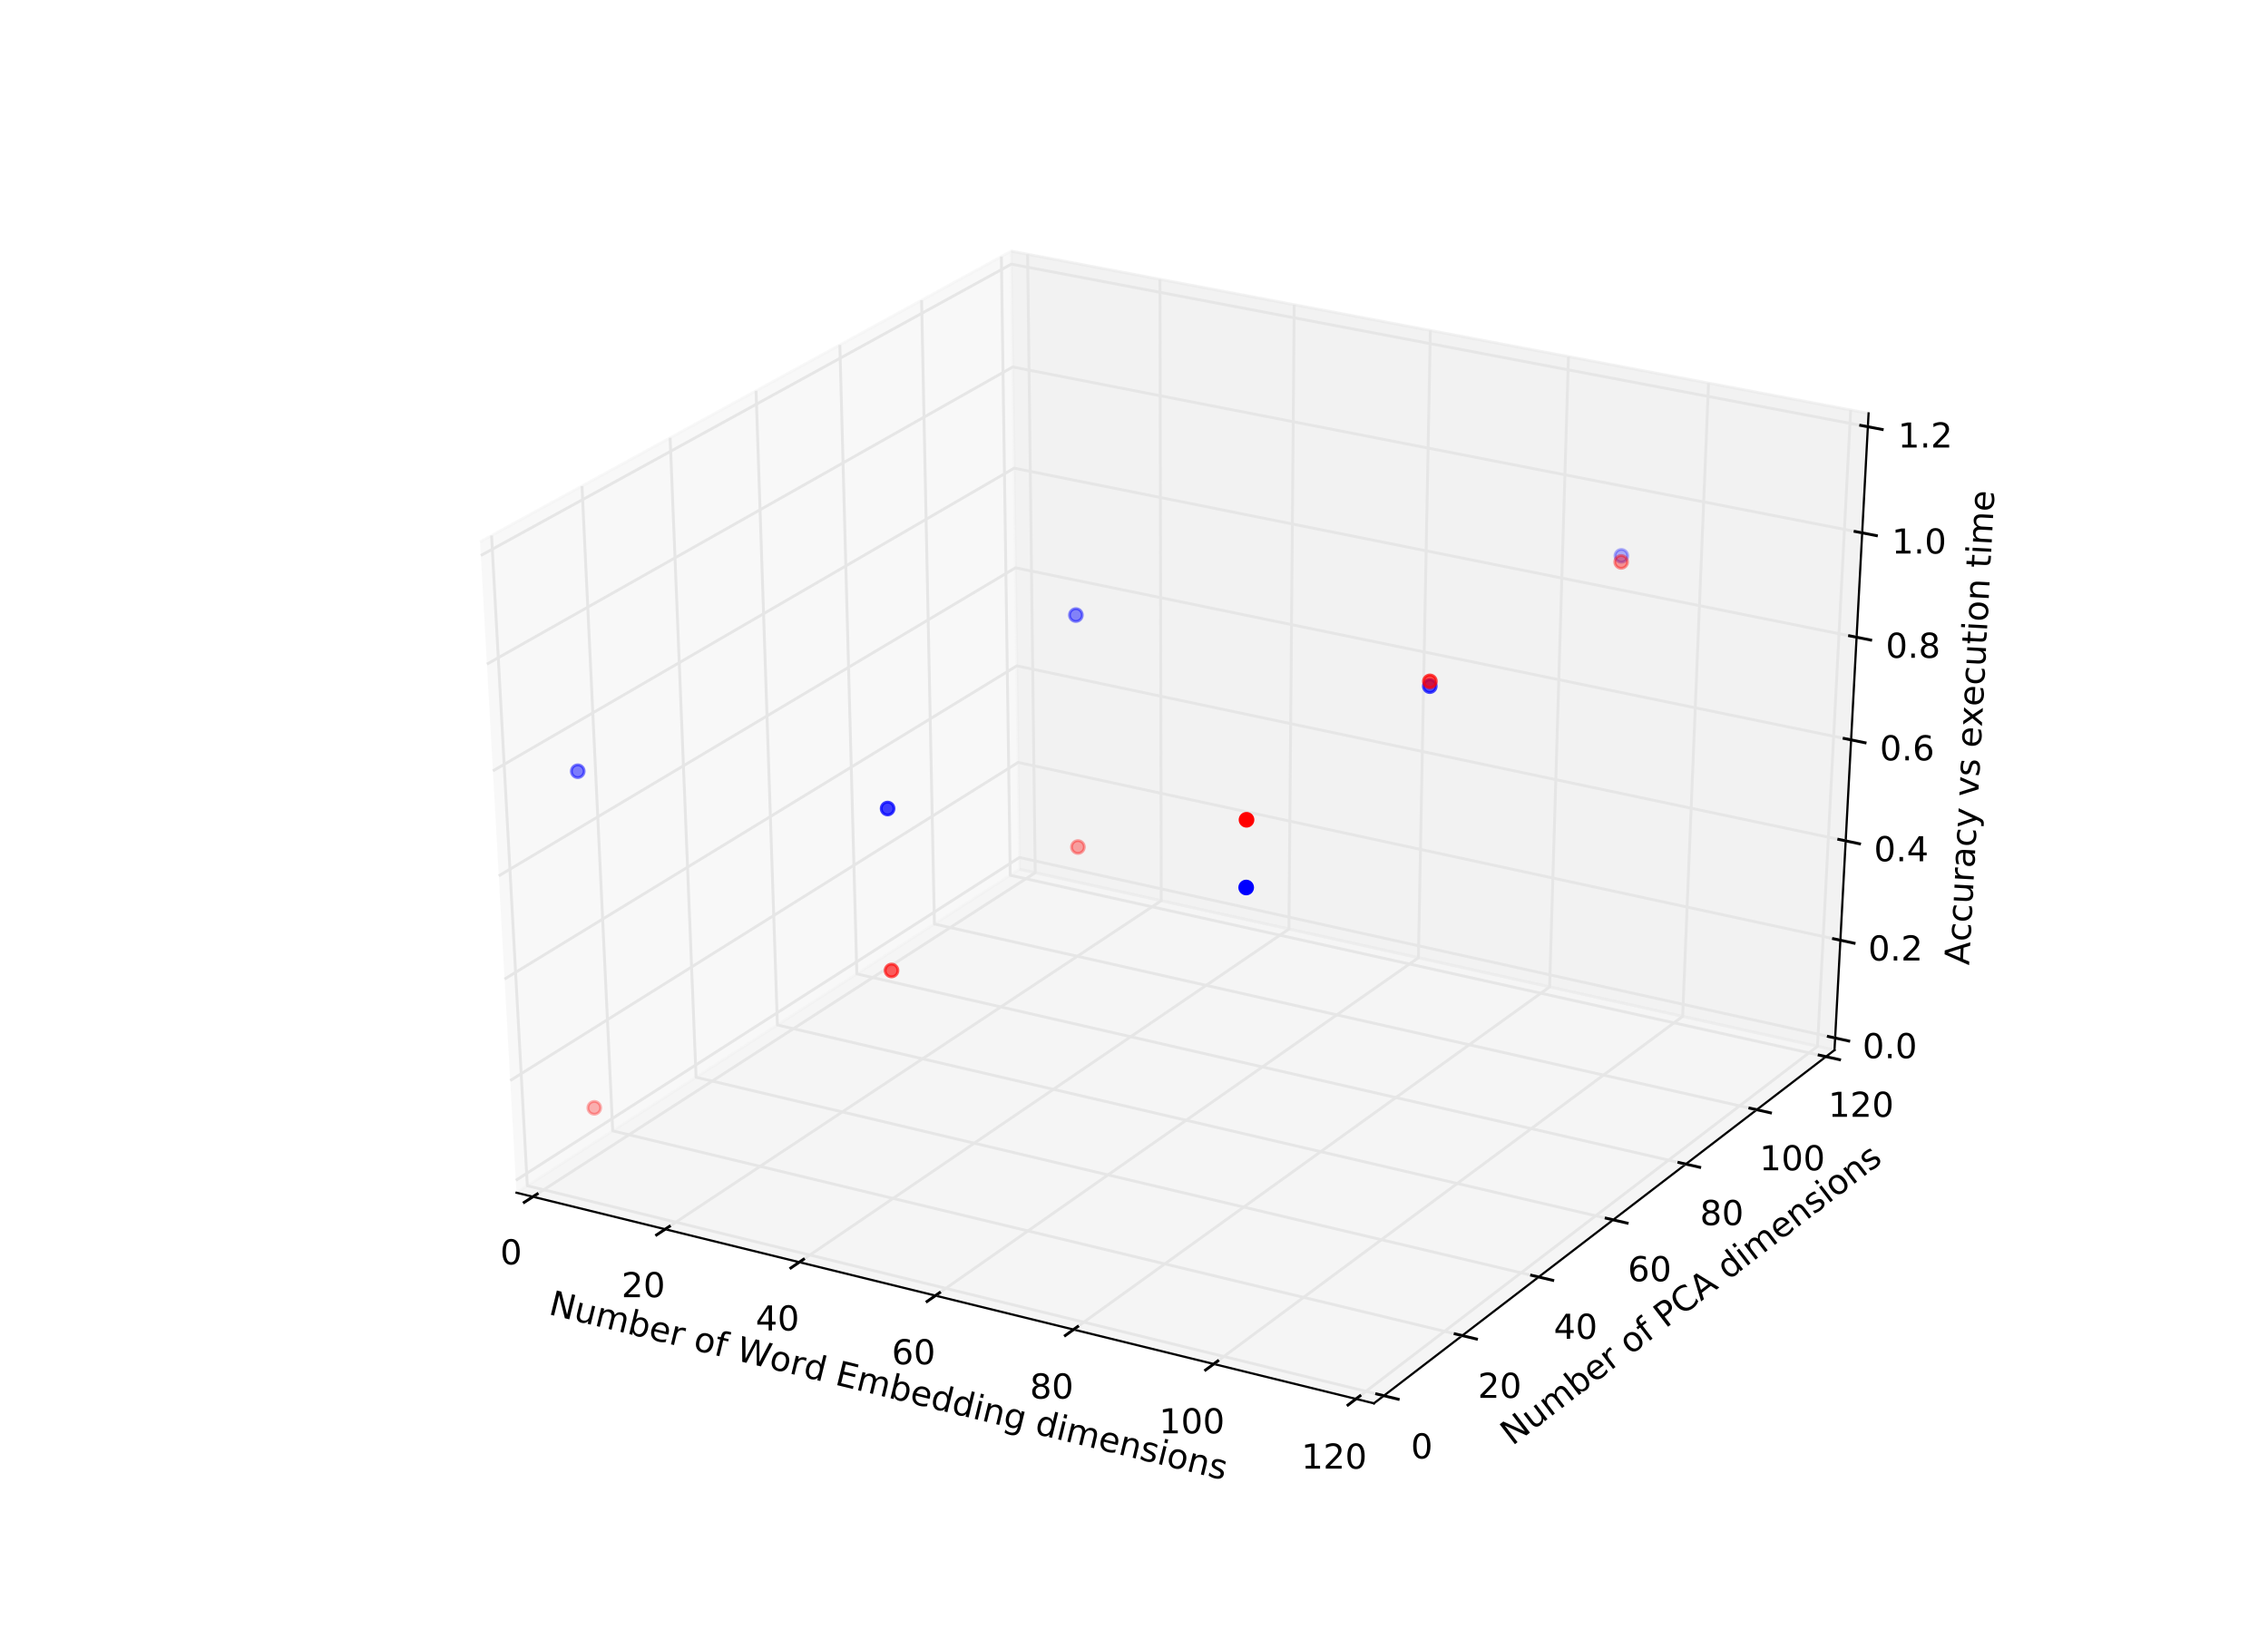<?xml version="1.0" encoding="utf-8" standalone="no"?>
<!DOCTYPE svg PUBLIC "-//W3C//DTD SVG 1.1//EN"
  "http://www.w3.org/Graphics/SVG/1.1/DTD/svg11.dtd">
<!-- Created with matplotlib (http://matplotlib.org/) -->
<svg height="576pt" version="1.1" viewBox="0 0 792 576" width="792pt" xmlns="http://www.w3.org/2000/svg" xmlns:xlink="http://www.w3.org/1999/xlink">
 <defs>
  <style type="text/css">
*{stroke-linecap:butt;stroke-linejoin:round;stroke-miterlimit:100000;}
  </style>
 </defs>
 <g id="figure_1">
  <g id="patch_1">
   <path d="M 0 576 
L 792 576 
L 792 0 
L 0 0 
z
" style="fill:#ffffff;"/>
  </g>
  <g id="patch_2">
   <path d="M 99 518.4 
L 712.8 518.4 
L 712.8 57.6 
L 99 57.6 
z
" style="fill:#ffffff;"/>
  </g>
  <g id="pane3d_1">
   <g id="patch_3">
    <path d="M 180.369 416.579 
L 356.041 303.602 
L 353.117 87.72 
L 167.649 189.228 
" style="fill:#f2f2f2;opacity:0.5;stroke:#f2f2f2;stroke-linejoin:miter;"/>
   </g>
  </g>
  <g id="pane3d_2">
   <g id="patch_4">
    <path d="M 356.041 303.602 
L 640.615 366.764 
L 652.521 144.372 
L 353.117 87.72 
" style="fill:#e6e6e6;opacity:0.5;stroke:#e6e6e6;stroke-linejoin:miter;"/>
   </g>
  </g>
  <g id="pane3d_3">
   <g id="patch_5">
    <path d="M 180.369 416.579 
L 479.778 490.142 
L 640.615 366.764 
L 356.041 303.602 
" style="fill:#ececec;opacity:0.5;stroke:#ececec;stroke-linejoin:miter;"/>
   </g>
  </g>
  <g id="axis3d_1">
   <g id="line2d_1">
    <path d="M 180.369 416.579 
L 479.778 490.142 
" style="fill:none;stroke:#000000;stroke-linecap:square;stroke-width:0.75;"/>
   </g>
   <g id="text_1">
    <!-- Number of Word Embedding dimensions -->
    <defs>
     <path id="BitstreamVeraSans-Roman-20"/>
     <path d="M 9.812 72.906 
L 23.094 72.906 
L 55.422 11.922 
L 55.422 72.906 
L 64.984 72.906 
L 64.984 0 
L 51.703 0 
L 19.391 60.984 
L 19.391 0 
L 9.812 0 
z
" id="BitstreamVeraSans-Roman-4e"/>
     <path d="M 37.109 75.984 
L 37.109 68.5 
L 28.516 68.5 
Q 23.688 68.5 21.797 66.547 
Q 19.922 64.594 19.922 59.516 
L 19.922 54.688 
L 34.719 54.688 
L 34.719 47.703 
L 19.922 47.703 
L 19.922 0 
L 10.891 0 
L 10.891 47.703 
L 2.297 47.703 
L 2.297 54.688 
L 10.891 54.688 
L 10.891 58.5 
Q 10.891 67.625 15.141 71.797 
Q 19.391 75.984 28.609 75.984 
z
" id="BitstreamVeraSans-Roman-66"/>
     <path d="M 54.891 33.016 
L 54.891 0 
L 45.906 0 
L 45.906 32.719 
Q 45.906 40.484 42.875 44.328 
Q 39.844 48.188 33.797 48.188 
Q 26.516 48.188 22.312 43.547 
Q 18.109 38.922 18.109 30.906 
L 18.109 0 
L 9.078 0 
L 9.078 54.688 
L 18.109 54.688 
L 18.109 46.188 
Q 21.344 51.125 25.703 53.562 
Q 30.078 56 35.797 56 
Q 45.219 56 50.047 50.172 
Q 54.891 44.344 54.891 33.016 
" id="BitstreamVeraSans-Roman-6e"/>
     <path d="M 52 44.188 
Q 55.375 50.25 60.062 53.125 
Q 64.75 56 71.094 56 
Q 79.641 56 84.281 50.016 
Q 88.922 44.047 88.922 33.016 
L 88.922 0 
L 79.891 0 
L 79.891 32.719 
Q 79.891 40.578 77.094 44.375 
Q 74.312 48.188 68.609 48.188 
Q 61.625 48.188 57.562 43.547 
Q 53.516 38.922 53.516 30.906 
L 53.516 0 
L 44.484 0 
L 44.484 32.719 
Q 44.484 40.625 41.703 44.406 
Q 38.922 48.188 33.109 48.188 
Q 26.219 48.188 22.156 43.531 
Q 18.109 38.875 18.109 30.906 
L 18.109 0 
L 9.078 0 
L 9.078 54.688 
L 18.109 54.688 
L 18.109 46.188 
Q 21.188 51.219 25.484 53.609 
Q 29.781 56 35.688 56 
Q 41.656 56 45.828 52.969 
Q 50 49.953 52 44.188 
" id="BitstreamVeraSans-Roman-6d"/>
     <path d="M 30.609 48.391 
Q 23.391 48.391 19.188 42.75 
Q 14.984 37.109 14.984 27.297 
Q 14.984 17.484 19.156 11.844 
Q 23.344 6.203 30.609 6.203 
Q 37.797 6.203 41.984 11.859 
Q 46.188 17.531 46.188 27.297 
Q 46.188 37.016 41.984 42.703 
Q 37.797 48.391 30.609 48.391 
M 30.609 56 
Q 42.328 56 49.016 48.375 
Q 55.719 40.766 55.719 27.297 
Q 55.719 13.875 49.016 6.219 
Q 42.328 -1.422 30.609 -1.422 
Q 18.844 -1.422 12.172 6.219 
Q 5.516 13.875 5.516 27.297 
Q 5.516 40.766 12.172 48.375 
Q 18.844 56 30.609 56 
" id="BitstreamVeraSans-Roman-6f"/>
     <path d="M 9.812 72.906 
L 55.906 72.906 
L 55.906 64.594 
L 19.672 64.594 
L 19.672 43.016 
L 54.391 43.016 
L 54.391 34.719 
L 19.672 34.719 
L 19.672 8.297 
L 56.781 8.297 
L 56.781 0 
L 9.812 0 
z
" id="BitstreamVeraSans-Roman-45"/>
     <path d="M 9.422 54.688 
L 18.406 54.688 
L 18.406 0 
L 9.422 0 
z
M 9.422 75.984 
L 18.406 75.984 
L 18.406 64.594 
L 9.422 64.594 
z
" id="BitstreamVeraSans-Roman-69"/>
     <path d="M 3.328 72.906 
L 13.281 72.906 
L 28.609 11.281 
L 43.891 72.906 
L 54.984 72.906 
L 70.312 11.281 
L 85.594 72.906 
L 95.609 72.906 
L 77.297 0 
L 64.891 0 
L 49.516 63.281 
L 33.984 0 
L 21.578 0 
z
" id="BitstreamVeraSans-Roman-57"/>
     <path d="M 56.203 29.594 
L 56.203 25.203 
L 14.891 25.203 
Q 15.484 15.922 20.484 11.062 
Q 25.484 6.203 34.422 6.203 
Q 39.594 6.203 44.453 7.469 
Q 49.312 8.734 54.109 11.281 
L 54.109 2.781 
Q 49.266 0.734 44.188 -0.344 
Q 39.109 -1.422 33.891 -1.422 
Q 20.797 -1.422 13.156 6.188 
Q 5.516 13.812 5.516 26.812 
Q 5.516 40.234 12.766 48.109 
Q 20.016 56 32.328 56 
Q 43.359 56 49.781 48.891 
Q 56.203 41.797 56.203 29.594 
M 47.219 32.234 
Q 47.125 39.594 43.094 43.984 
Q 39.062 48.391 32.422 48.391 
Q 24.906 48.391 20.391 44.141 
Q 15.875 39.891 15.188 32.172 
z
" id="BitstreamVeraSans-Roman-65"/>
     <path d="M 45.406 46.391 
L 45.406 75.984 
L 54.391 75.984 
L 54.391 0 
L 45.406 0 
L 45.406 8.203 
Q 42.578 3.328 38.25 0.953 
Q 33.938 -1.422 27.875 -1.422 
Q 17.969 -1.422 11.734 6.484 
Q 5.516 14.406 5.516 27.297 
Q 5.516 40.188 11.734 48.094 
Q 17.969 56 27.875 56 
Q 33.938 56 38.25 53.625 
Q 42.578 51.266 45.406 46.391 
M 14.797 27.297 
Q 14.797 17.391 18.875 11.75 
Q 22.953 6.109 30.078 6.109 
Q 37.203 6.109 41.297 11.75 
Q 45.406 17.391 45.406 27.297 
Q 45.406 37.203 41.297 42.844 
Q 37.203 48.484 30.078 48.484 
Q 22.953 48.484 18.875 42.844 
Q 14.797 37.203 14.797 27.297 
" id="BitstreamVeraSans-Roman-64"/>
     <path d="M 45.406 27.984 
Q 45.406 37.75 41.375 43.109 
Q 37.359 48.484 30.078 48.484 
Q 22.859 48.484 18.828 43.109 
Q 14.797 37.75 14.797 27.984 
Q 14.797 18.266 18.828 12.891 
Q 22.859 7.516 30.078 7.516 
Q 37.359 7.516 41.375 12.891 
Q 45.406 18.266 45.406 27.984 
M 54.391 6.781 
Q 54.391 -7.172 48.188 -13.984 
Q 42 -20.797 29.203 -20.797 
Q 24.469 -20.797 20.266 -20.094 
Q 16.062 -19.391 12.109 -17.922 
L 12.109 -9.188 
Q 16.062 -11.328 19.922 -12.344 
Q 23.781 -13.375 27.781 -13.375 
Q 36.625 -13.375 41.016 -8.766 
Q 45.406 -4.156 45.406 5.172 
L 45.406 9.625 
Q 42.625 4.781 38.281 2.391 
Q 33.938 0 27.875 0 
Q 17.828 0 11.672 7.656 
Q 5.516 15.328 5.516 27.984 
Q 5.516 40.672 11.672 48.328 
Q 17.828 56 27.875 56 
Q 33.938 56 38.281 53.609 
Q 42.625 51.219 45.406 46.391 
L 45.406 54.688 
L 54.391 54.688 
z
" id="BitstreamVeraSans-Roman-67"/>
     <path d="M 8.5 21.578 
L 8.5 54.688 
L 17.484 54.688 
L 17.484 21.922 
Q 17.484 14.156 20.5 10.266 
Q 23.531 6.391 29.594 6.391 
Q 36.859 6.391 41.078 11.031 
Q 45.312 15.672 45.312 23.688 
L 45.312 54.688 
L 54.297 54.688 
L 54.297 0 
L 45.312 0 
L 45.312 8.406 
Q 42.047 3.422 37.719 1 
Q 33.406 -1.422 27.688 -1.422 
Q 18.266 -1.422 13.375 4.438 
Q 8.5 10.297 8.5 21.578 
" id="BitstreamVeraSans-Roman-75"/>
     <path d="M 41.109 46.297 
Q 39.594 47.172 37.812 47.578 
Q 36.031 48 33.891 48 
Q 26.266 48 22.188 43.047 
Q 18.109 38.094 18.109 28.812 
L 18.109 0 
L 9.078 0 
L 9.078 54.688 
L 18.109 54.688 
L 18.109 46.188 
Q 20.953 51.172 25.484 53.578 
Q 30.031 56 36.531 56 
Q 37.453 56 38.578 55.875 
Q 39.703 55.766 41.062 55.516 
z
" id="BitstreamVeraSans-Roman-72"/>
     <path d="M 44.281 53.078 
L 44.281 44.578 
Q 40.484 46.531 36.375 47.5 
Q 32.281 48.484 27.875 48.484 
Q 21.188 48.484 17.844 46.438 
Q 14.5 44.391 14.5 40.281 
Q 14.5 37.156 16.891 35.375 
Q 19.281 33.594 26.516 31.984 
L 29.594 31.297 
Q 39.156 29.25 43.188 25.516 
Q 47.219 21.781 47.219 15.094 
Q 47.219 7.469 41.188 3.016 
Q 35.156 -1.422 24.609 -1.422 
Q 20.219 -1.422 15.453 -0.562 
Q 10.688 0.297 5.422 2 
L 5.422 11.281 
Q 10.406 8.688 15.234 7.391 
Q 20.062 6.109 24.812 6.109 
Q 31.156 6.109 34.562 8.281 
Q 37.984 10.453 37.984 14.406 
Q 37.984 18.062 35.516 20.016 
Q 33.062 21.969 24.703 23.781 
L 21.578 24.516 
Q 13.234 26.266 9.516 29.906 
Q 5.812 33.547 5.812 39.891 
Q 5.812 47.609 11.281 51.797 
Q 16.75 56 26.812 56 
Q 31.781 56 36.172 55.266 
Q 40.578 54.547 44.281 53.078 
" id="BitstreamVeraSans-Roman-73"/>
     <path d="M 48.688 27.297 
Q 48.688 37.203 44.609 42.844 
Q 40.531 48.484 33.406 48.484 
Q 26.266 48.484 22.188 42.844 
Q 18.109 37.203 18.109 27.297 
Q 18.109 17.391 22.188 11.75 
Q 26.266 6.109 33.406 6.109 
Q 40.531 6.109 44.609 11.75 
Q 48.688 17.391 48.688 27.297 
M 18.109 46.391 
Q 20.953 51.266 25.266 53.625 
Q 29.594 56 35.594 56 
Q 45.562 56 51.781 48.094 
Q 58.016 40.188 58.016 27.297 
Q 58.016 14.406 51.781 6.484 
Q 45.562 -1.422 35.594 -1.422 
Q 29.594 -1.422 25.266 0.953 
Q 20.953 3.328 18.109 8.203 
L 18.109 0 
L 9.078 0 
L 9.078 75.984 
L 18.109 75.984 
z
" id="BitstreamVeraSans-Roman-62"/>
    </defs>
    <g transform="translate(191.226 458.941)rotate(-346.196)scale(0.12 -0.12)">
     <use xlink:href="#BitstreamVeraSans-Roman-4e"/>
     <use x="74.805" xlink:href="#BitstreamVeraSans-Roman-75"/>
     <use x="138.184" xlink:href="#BitstreamVeraSans-Roman-6d"/>
     <use x="235.596" xlink:href="#BitstreamVeraSans-Roman-62"/>
     <use x="299.072" xlink:href="#BitstreamVeraSans-Roman-65"/>
     <use x="360.596" xlink:href="#BitstreamVeraSans-Roman-72"/>
     <use x="401.709" xlink:href="#BitstreamVeraSans-Roman-20"/>
     <use x="433.496" xlink:href="#BitstreamVeraSans-Roman-6f"/>
     <use x="494.678" xlink:href="#BitstreamVeraSans-Roman-66"/>
     <use x="529.883" xlink:href="#BitstreamVeraSans-Roman-20"/>
     <use x="561.67" xlink:href="#BitstreamVeraSans-Roman-57"/>
     <use x="660.469" xlink:href="#BitstreamVeraSans-Roman-6f"/>
     <use x="721.65" xlink:href="#BitstreamVeraSans-Roman-72"/>
     <use x="762.748" xlink:href="#BitstreamVeraSans-Roman-64"/>
     <use x="826.225" xlink:href="#BitstreamVeraSans-Roman-20"/>
     <use x="858.012" xlink:href="#BitstreamVeraSans-Roman-45"/>
     <use x="921.195" xlink:href="#BitstreamVeraSans-Roman-6d"/>
     <use x="1018.607" xlink:href="#BitstreamVeraSans-Roman-62"/>
     <use x="1082.084" xlink:href="#BitstreamVeraSans-Roman-65"/>
     <use x="1143.607" xlink:href="#BitstreamVeraSans-Roman-64"/>
     <use x="1207.084" xlink:href="#BitstreamVeraSans-Roman-64"/>
     <use x="1270.561" xlink:href="#BitstreamVeraSans-Roman-69"/>
     <use x="1298.344" xlink:href="#BitstreamVeraSans-Roman-6e"/>
     <use x="1361.723" xlink:href="#BitstreamVeraSans-Roman-67"/>
     <use x="1425.199" xlink:href="#BitstreamVeraSans-Roman-20"/>
     <use x="1456.986" xlink:href="#BitstreamVeraSans-Roman-64"/>
     <use x="1520.463" xlink:href="#BitstreamVeraSans-Roman-69"/>
     <use x="1548.246" xlink:href="#BitstreamVeraSans-Roman-6d"/>
     <use x="1645.658" xlink:href="#BitstreamVeraSans-Roman-65"/>
     <use x="1707.182" xlink:href="#BitstreamVeraSans-Roman-6e"/>
     <use x="1770.561" xlink:href="#BitstreamVeraSans-Roman-73"/>
     <use x="1822.66" xlink:href="#BitstreamVeraSans-Roman-69"/>
     <use x="1850.443" xlink:href="#BitstreamVeraSans-Roman-6f"/>
     <use x="1911.625" xlink:href="#BitstreamVeraSans-Roman-6e"/>
     <use x="1975.004" xlink:href="#BitstreamVeraSans-Roman-73"/>
    </g>
   </g>
   <g id="Line3DCollection_1">
    <path d="M 186.094 417.986 
L 361.501 304.814 
L 358.849 88.804 
" style="fill:none;stroke:#e6e6e6;"/>
    <path d="M 232.272 429.332 
L 405.51 314.581 
L 405.069 97.55 
" style="fill:none;stroke:#e6e6e6;"/>
    <path d="M 279.12 440.842 
L 450.11 324.481 
L 451.944 106.419 
" style="fill:none;stroke:#e6e6e6;"/>
    <path d="M 326.653 452.52 
L 495.315 334.514 
L 499.486 115.415 
" style="fill:none;stroke:#e6e6e6;"/>
    <path d="M 374.886 464.371 
L 541.137 344.684 
L 547.711 124.54 
" style="fill:none;stroke:#e6e6e6;"/>
    <path d="M 423.835 476.397 
L 587.588 354.994 
L 596.632 133.797 
" style="fill:none;stroke:#e6e6e6;"/>
    <path d="M 473.516 488.603 
L 634.682 365.447 
L 646.266 143.188 
" style="fill:none;stroke:#e6e6e6;"/>
   </g>
   <g id="xtick_1">
    <g id="line2d_2">
     <path d="M 187.605 417.011 
L 183.067 419.94 
" style="fill:none;stroke:#000000;stroke-linecap:square;"/>
    </g>
    <g id="text_2">
     <!-- 0 -->
     <defs>
      <path d="M 31.781 66.406 
Q 24.172 66.406 20.328 58.906 
Q 16.5 51.422 16.5 36.375 
Q 16.5 21.391 20.328 13.891 
Q 24.172 6.391 31.781 6.391 
Q 39.453 6.391 43.281 13.891 
Q 47.125 21.391 47.125 36.375 
Q 47.125 51.422 43.281 58.906 
Q 39.453 66.406 31.781 66.406 
M 31.781 74.219 
Q 44.047 74.219 50.516 64.516 
Q 56.984 54.828 56.984 36.375 
Q 56.984 17.969 50.516 8.266 
Q 44.047 -1.422 31.781 -1.422 
Q 19.531 -1.422 13.062 8.266 
Q 6.594 17.969 6.594 36.375 
Q 6.594 54.828 13.062 64.516 
Q 19.531 74.219 31.781 74.219 
" id="BitstreamVeraSans-Roman-30"/>
     </defs>
     <g transform="translate(174.669 441.6)scale(0.12 -0.12)">
      <use xlink:href="#BitstreamVeraSans-Roman-30"/>
     </g>
    </g>
   </g>
   <g id="xtick_2">
    <g id="line2d_3">
     <path d="M 233.765 428.343 
L 229.28 431.313 
" style="fill:none;stroke:#000000;stroke-linecap:square;"/>
    </g>
    <g id="text_3">
     <!-- 20 -->
     <defs>
      <path d="M 19.188 8.297 
L 53.609 8.297 
L 53.609 0 
L 7.328 0 
L 7.328 8.297 
Q 12.938 14.109 22.625 23.891 
Q 32.328 33.688 34.812 36.531 
Q 39.547 41.844 41.422 45.531 
Q 43.312 49.219 43.312 52.781 
Q 43.312 58.594 39.234 62.25 
Q 35.156 65.922 28.609 65.922 
Q 23.969 65.922 18.812 64.312 
Q 13.672 62.703 7.812 59.422 
L 7.812 69.391 
Q 13.766 71.781 18.938 73 
Q 24.125 74.219 28.422 74.219 
Q 39.75 74.219 46.484 68.547 
Q 53.219 62.891 53.219 53.422 
Q 53.219 48.922 51.531 44.891 
Q 49.859 40.875 45.406 35.406 
Q 44.188 33.984 37.641 27.219 
Q 31.109 20.453 19.188 8.297 
" id="BitstreamVeraSans-Roman-32"/>
     </defs>
     <g transform="translate(217.026 453.063)scale(0.12 -0.12)">
      <use xlink:href="#BitstreamVeraSans-Roman-32"/>
      <use x="63.623" xlink:href="#BitstreamVeraSans-Roman-30"/>
     </g>
    </g>
   </g>
   <g id="xtick_3">
    <g id="line2d_4">
     <path d="M 280.594 439.838 
L 276.165 442.852 
" style="fill:none;stroke:#000000;stroke-linecap:square;"/>
    </g>
    <g id="text_4">
     <!-- 40 -->
     <defs>
      <path d="M 37.797 64.312 
L 12.891 25.391 
L 37.797 25.391 
z
M 35.203 72.906 
L 47.609 72.906 
L 47.609 25.391 
L 58.016 25.391 
L 58.016 17.188 
L 47.609 17.188 
L 47.609 0 
L 37.797 0 
L 37.797 17.188 
L 4.891 17.188 
L 4.891 26.703 
z
" id="BitstreamVeraSans-Roman-34"/>
     </defs>
     <g transform="translate(263.871 464.692)scale(0.12 -0.12)">
      <use xlink:href="#BitstreamVeraSans-Roman-34"/>
      <use x="63.623" xlink:href="#BitstreamVeraSans-Roman-30"/>
     </g>
    </g>
   </g>
   <g id="xtick_4">
    <g id="line2d_5">
     <path d="M 328.108 451.502 
L 323.737 454.56 
" style="fill:none;stroke:#000000;stroke-linecap:square;"/>
    </g>
    <g id="text_5">
     <!-- 60 -->
     <defs>
      <path d="M 33.016 40.375 
Q 26.375 40.375 22.484 35.828 
Q 18.609 31.297 18.609 23.391 
Q 18.609 15.531 22.484 10.953 
Q 26.375 6.391 33.016 6.391 
Q 39.656 6.391 43.531 10.953 
Q 47.406 15.531 47.406 23.391 
Q 47.406 31.297 43.531 35.828 
Q 39.656 40.375 33.016 40.375 
M 52.594 71.297 
L 52.594 62.312 
Q 48.875 64.062 45.094 64.984 
Q 41.312 65.922 37.594 65.922 
Q 27.828 65.922 22.672 59.328 
Q 17.531 52.734 16.797 39.406 
Q 19.672 43.656 24.016 45.922 
Q 28.375 48.188 33.594 48.188 
Q 44.578 48.188 50.953 41.516 
Q 57.328 34.859 57.328 23.391 
Q 57.328 12.156 50.688 5.359 
Q 44.047 -1.422 33.016 -1.422 
Q 20.359 -1.422 13.672 8.266 
Q 6.984 17.969 6.984 36.375 
Q 6.984 53.656 15.188 63.938 
Q 23.391 74.219 37.203 74.219 
Q 40.922 74.219 44.703 73.484 
Q 48.484 72.75 52.594 71.297 
" id="BitstreamVeraSans-Roman-36"/>
     </defs>
     <g transform="translate(311.402 476.492)scale(0.12 -0.12)">
      <use xlink:href="#BitstreamVeraSans-Roman-36"/>
      <use x="63.623" xlink:href="#BitstreamVeraSans-Roman-30"/>
     </g>
    </g>
   </g>
   <g id="xtick_5">
    <g id="line2d_6">
     <path d="M 376.321 463.337 
L 372.01 466.441 
" style="fill:none;stroke:#000000;stroke-linecap:square;"/>
    </g>
    <g id="text_6">
     <!-- 80 -->
     <defs>
      <path d="M 31.781 34.625 
Q 24.75 34.625 20.719 30.859 
Q 16.703 27.094 16.703 20.516 
Q 16.703 13.922 20.719 10.156 
Q 24.75 6.391 31.781 6.391 
Q 38.812 6.391 42.859 10.172 
Q 46.922 13.969 46.922 20.516 
Q 46.922 27.094 42.891 30.859 
Q 38.875 34.625 31.781 34.625 
M 21.922 38.812 
Q 15.578 40.375 12.031 44.719 
Q 8.5 49.078 8.5 55.328 
Q 8.5 64.062 14.719 69.141 
Q 20.953 74.219 31.781 74.219 
Q 42.672 74.219 48.875 69.141 
Q 55.078 64.062 55.078 55.328 
Q 55.078 49.078 51.531 44.719 
Q 48 40.375 41.703 38.812 
Q 48.828 37.156 52.797 32.312 
Q 56.781 27.484 56.781 20.516 
Q 56.781 9.906 50.312 4.234 
Q 43.844 -1.422 31.781 -1.422 
Q 19.734 -1.422 13.25 4.234 
Q 6.781 9.906 6.781 20.516 
Q 6.781 27.484 10.781 32.312 
Q 14.797 37.156 21.922 38.812 
M 18.312 54.391 
Q 18.312 48.734 21.844 45.562 
Q 25.391 42.391 31.781 42.391 
Q 38.141 42.391 41.719 45.562 
Q 45.312 48.734 45.312 54.391 
Q 45.312 60.062 41.719 63.234 
Q 38.141 66.406 31.781 66.406 
Q 25.391 66.406 21.844 63.234 
Q 18.312 60.062 18.312 54.391 
" id="BitstreamVeraSans-Roman-38"/>
     </defs>
     <g transform="translate(359.634 488.465)scale(0.12 -0.12)">
      <use xlink:href="#BitstreamVeraSans-Roman-38"/>
      <use x="63.623" xlink:href="#BitstreamVeraSans-Roman-30"/>
     </g>
    </g>
   </g>
   <g id="xtick_6">
    <g id="line2d_7">
     <path d="M 425.249 475.348 
L 421.001 478.498 
" style="fill:none;stroke:#000000;stroke-linecap:square;"/>
    </g>
    <g id="text_7">
     <!-- 100 -->
     <defs>
      <path d="M 12.406 8.297 
L 28.516 8.297 
L 28.516 63.922 
L 10.984 60.406 
L 10.984 69.391 
L 28.422 72.906 
L 38.281 72.906 
L 38.281 8.297 
L 54.391 8.297 
L 54.391 0 
L 12.406 0 
z
" id="BitstreamVeraSans-Roman-31"/>
     </defs>
     <g transform="translate(404.766 500.617)scale(0.12 -0.12)">
      <use xlink:href="#BitstreamVeraSans-Roman-31"/>
      <use x="63.623" xlink:href="#BitstreamVeraSans-Roman-30"/>
      <use x="127.246" xlink:href="#BitstreamVeraSans-Roman-30"/>
     </g>
    </g>
   </g>
   <g id="xtick_7">
    <g id="line2d_8">
     <path d="M 474.909 487.539 
L 470.725 490.736 
" style="fill:none;stroke:#000000;stroke-linecap:square;"/>
    </g>
    <g id="text_8">
     <!-- 120 -->
     <g transform="translate(454.447 512.95)scale(0.12 -0.12)">
      <use xlink:href="#BitstreamVeraSans-Roman-31"/>
      <use x="63.623" xlink:href="#BitstreamVeraSans-Roman-32"/>
      <use x="127.246" xlink:href="#BitstreamVeraSans-Roman-30"/>
     </g>
    </g>
   </g>
  </g>
  <g id="axis3d_2">
   <g id="line2d_9">
    <path d="M 640.615 366.764 
L 479.778 490.142 
" style="fill:none;stroke:#000000;stroke-linecap:square;stroke-width:0.75;"/>
   </g>
   <g id="text_9">
    <!-- Number of PCA dimensions -->
    <defs>
     <path d="M 19.672 64.797 
L 19.672 37.406 
L 32.078 37.406 
Q 38.969 37.406 42.719 40.969 
Q 46.484 44.531 46.484 51.125 
Q 46.484 57.672 42.719 61.234 
Q 38.969 64.797 32.078 64.797 
z
M 9.812 72.906 
L 32.078 72.906 
Q 44.344 72.906 50.609 67.359 
Q 56.891 61.812 56.891 51.125 
Q 56.891 40.328 50.609 34.812 
Q 44.344 29.297 32.078 29.297 
L 19.672 29.297 
L 19.672 0 
L 9.812 0 
z
" id="BitstreamVeraSans-Roman-50"/>
     <path d="M 64.406 67.281 
L 64.406 56.891 
Q 59.422 61.531 53.781 63.812 
Q 48.141 66.109 41.797 66.109 
Q 29.297 66.109 22.656 58.469 
Q 16.016 50.828 16.016 36.375 
Q 16.016 21.969 22.656 14.328 
Q 29.297 6.688 41.797 6.688 
Q 48.141 6.688 53.781 8.984 
Q 59.422 11.281 64.406 15.922 
L 64.406 5.609 
Q 59.234 2.094 53.438 0.328 
Q 47.656 -1.422 41.219 -1.422 
Q 24.656 -1.422 15.125 8.703 
Q 5.609 18.844 5.609 36.375 
Q 5.609 53.953 15.125 64.078 
Q 24.656 74.219 41.219 74.219 
Q 47.75 74.219 53.531 72.484 
Q 59.328 70.75 64.406 67.281 
" id="BitstreamVeraSans-Roman-43"/>
     <path d="M 34.188 63.188 
L 20.797 26.906 
L 47.609 26.906 
z
M 28.609 72.906 
L 39.797 72.906 
L 67.578 0 
L 57.328 0 
L 50.688 18.703 
L 17.828 18.703 
L 11.188 0 
L 0.781 0 
z
" id="BitstreamVeraSans-Roman-41"/>
    </defs>
    <g transform="translate(528.095 505.12)rotate(-37.492)scale(0.12 -0.12)">
     <use xlink:href="#BitstreamVeraSans-Roman-4e"/>
     <use x="74.805" xlink:href="#BitstreamVeraSans-Roman-75"/>
     <use x="138.184" xlink:href="#BitstreamVeraSans-Roman-6d"/>
     <use x="235.596" xlink:href="#BitstreamVeraSans-Roman-62"/>
     <use x="299.072" xlink:href="#BitstreamVeraSans-Roman-65"/>
     <use x="360.596" xlink:href="#BitstreamVeraSans-Roman-72"/>
     <use x="401.709" xlink:href="#BitstreamVeraSans-Roman-20"/>
     <use x="433.496" xlink:href="#BitstreamVeraSans-Roman-6f"/>
     <use x="494.678" xlink:href="#BitstreamVeraSans-Roman-66"/>
     <use x="529.883" xlink:href="#BitstreamVeraSans-Roman-20"/>
     <use x="561.67" xlink:href="#BitstreamVeraSans-Roman-50"/>
     <use x="621.973" xlink:href="#BitstreamVeraSans-Roman-43"/>
     <use x="691.797" xlink:href="#BitstreamVeraSans-Roman-41"/>
     <use x="760.205" xlink:href="#BitstreamVeraSans-Roman-20"/>
     <use x="791.992" xlink:href="#BitstreamVeraSans-Roman-64"/>
     <use x="855.469" xlink:href="#BitstreamVeraSans-Roman-69"/>
     <use x="883.252" xlink:href="#BitstreamVeraSans-Roman-6d"/>
     <use x="980.664" xlink:href="#BitstreamVeraSans-Roman-65"/>
     <use x="1042.188" xlink:href="#BitstreamVeraSans-Roman-6e"/>
     <use x="1105.566" xlink:href="#BitstreamVeraSans-Roman-73"/>
     <use x="1157.666" xlink:href="#BitstreamVeraSans-Roman-69"/>
     <use x="1185.449" xlink:href="#BitstreamVeraSans-Roman-6f"/>
     <use x="1246.631" xlink:href="#BitstreamVeraSans-Roman-6e"/>
     <use x="1310.01" xlink:href="#BitstreamVeraSans-Roman-73"/>
    </g>
   </g>
   <g id="Line3DCollection_2">
    <path d="M 171.654 187.036 
L 184.148 414.149 
L 483.25 487.479 
" style="fill:none;stroke:#e6e6e6;"/>
    <path d="M 203.235 169.752 
L 213.969 394.971 
L 510.624 466.48 
" style="fill:none;stroke:#e6e6e6;"/>
    <path d="M 234.012 152.907 
L 243.07 376.255 
L 537.308 446.01 
" style="fill:none;stroke:#e6e6e6;"/>
    <path d="M 264.018 136.484 
L 271.477 357.986 
L 563.327 426.051 
" style="fill:none;stroke:#e6e6e6;"/>
    <path d="M 293.28 120.469 
L 299.215 340.148 
L 588.706 406.583 
" style="fill:none;stroke:#e6e6e6;"/>
    <path d="M 321.826 104.845 
L 326.307 322.724 
L 613.468 387.588 
" style="fill:none;stroke:#e6e6e6;"/>
    <path d="M 349.682 89.6 
L 352.776 305.702 
L 637.635 369.05 
" style="fill:none;stroke:#e6e6e6;"/>
   </g>
   <g id="xtick_8">
    <g id="line2d_10">
     <path d="M 480.746 486.865 
L 488.263 488.708 
" style="fill:none;stroke:#000000;stroke-linecap:square;"/>
    </g>
    <g id="text_10">
     <!-- 0 -->
     <g transform="translate(492.693 509.383)scale(0.12 -0.12)">
      <use xlink:href="#BitstreamVeraSans-Roman-30"/>
     </g>
    </g>
   </g>
   <g id="xtick_9">
    <g id="line2d_11">
     <path d="M 508.143 465.881 
L 515.593 467.677 
" style="fill:none;stroke:#000000;stroke-linecap:square;"/>
    </g>
    <g id="text_11">
     <!-- 20 -->
     <g transform="translate(516.073 488.227)scale(0.12 -0.12)">
      <use xlink:href="#BitstreamVeraSans-Roman-32"/>
      <use x="63.623" xlink:href="#BitstreamVeraSans-Roman-30"/>
     </g>
    </g>
   </g>
   <g id="xtick_10">
    <g id="line2d_12">
     <path d="M 534.848 445.427 
L 542.234 447.178 
" style="fill:none;stroke:#000000;stroke-linecap:square;"/>
    </g>
    <g id="text_12">
     <!-- 40 -->
     <g transform="translate(542.583 467.605)scale(0.12 -0.12)">
      <use xlink:href="#BitstreamVeraSans-Roman-34"/>
      <use x="63.623" xlink:href="#BitstreamVeraSans-Roman-30"/>
     </g>
    </g>
   </g>
   <g id="xtick_11">
    <g id="line2d_13">
     <path d="M 560.888 425.482 
L 568.21 427.19 
" style="fill:none;stroke:#000000;stroke-linecap:square;"/>
    </g>
    <g id="text_13">
     <!-- 60 -->
     <g transform="translate(568.434 447.496)scale(0.12 -0.12)">
      <use xlink:href="#BitstreamVeraSans-Roman-36"/>
      <use x="63.623" xlink:href="#BitstreamVeraSans-Roman-30"/>
     </g>
    </g>
   </g>
   <g id="xtick_12">
    <g id="line2d_14">
     <path d="M 586.288 406.028 
L 593.547 407.694 
" style="fill:none;stroke:#000000;stroke-linecap:square;"/>
    </g>
    <g id="text_14">
     <!-- 80 -->
     <g transform="translate(593.648 427.882)scale(0.12 -0.12)">
      <use xlink:href="#BitstreamVeraSans-Roman-38"/>
      <use x="63.623" xlink:href="#BitstreamVeraSans-Roman-30"/>
     </g>
    </g>
   </g>
   <g id="xtick_13">
    <g id="line2d_15">
     <path d="M 611.07 387.047 
L 618.267 388.672 
" style="fill:none;stroke:#000000;stroke-linecap:square;"/>
    </g>
    <g id="text_15">
     <!-- 100 -->
     <g transform="translate(614.432 408.745)scale(0.12 -0.12)">
      <use xlink:href="#BitstreamVeraSans-Roman-31"/>
      <use x="63.623" xlink:href="#BitstreamVeraSans-Roman-30"/>
      <use x="127.246" xlink:href="#BitstreamVeraSans-Roman-30"/>
     </g>
    </g>
   </g>
   <g id="xtick_14">
    <g id="line2d_16">
     <path d="M 635.258 368.521 
L 642.393 370.108 
" style="fill:none;stroke:#000000;stroke-linecap:square;"/>
    </g>
    <g id="text_16">
     <!-- 120 -->
     <g transform="translate(638.444 390.067)scale(0.12 -0.12)">
      <use xlink:href="#BitstreamVeraSans-Roman-31"/>
      <use x="63.623" xlink:href="#BitstreamVeraSans-Roman-32"/>
      <use x="127.246" xlink:href="#BitstreamVeraSans-Roman-30"/>
     </g>
    </g>
   </g>
  </g>
  <g id="axis3d_3">
   <g id="line2d_17">
    <path d="M 640.615 366.764 
L 652.521 144.372 
" style="fill:none;stroke:#000000;stroke-linecap:square;stroke-width:0.75;"/>
   </g>
   <g id="text_17">
    <!-- Accuracy vs execution time -->
    <defs>
     <path d="M 54.891 54.688 
L 35.109 28.078 
L 55.906 0 
L 45.312 0 
L 29.391 21.484 
L 13.484 0 
L 2.875 0 
L 24.125 28.609 
L 4.688 54.688 
L 15.281 54.688 
L 29.781 35.203 
L 44.281 54.688 
z
" id="BitstreamVeraSans-Roman-78"/>
     <path d="M 32.172 -5.078 
Q 28.375 -14.844 24.75 -17.812 
Q 21.141 -20.797 15.094 -20.797 
L 7.906 -20.797 
L 7.906 -13.281 
L 13.188 -13.281 
Q 16.891 -13.281 18.938 -11.516 
Q 21 -9.766 23.484 -3.219 
L 25.094 0.875 
L 2.984 54.688 
L 12.5 54.688 
L 29.594 11.922 
L 46.688 54.688 
L 56.203 54.688 
z
" id="BitstreamVeraSans-Roman-79"/>
     <path d="M 2.984 54.688 
L 12.5 54.688 
L 29.594 8.797 
L 46.688 54.688 
L 56.203 54.688 
L 35.688 0 
L 23.484 0 
z
" id="BitstreamVeraSans-Roman-76"/>
     <path d="M 18.312 70.219 
L 18.312 54.688 
L 36.812 54.688 
L 36.812 47.703 
L 18.312 47.703 
L 18.312 18.016 
Q 18.312 11.328 20.141 9.422 
Q 21.969 7.516 27.594 7.516 
L 36.812 7.516 
L 36.812 0 
L 27.594 0 
Q 17.188 0 13.234 3.875 
Q 9.281 7.766 9.281 18.016 
L 9.281 47.703 
L 2.688 47.703 
L 2.688 54.688 
L 9.281 54.688 
L 9.281 70.219 
z
" id="BitstreamVeraSans-Roman-74"/>
     <path d="M 34.281 27.484 
Q 23.391 27.484 19.188 25 
Q 14.984 22.516 14.984 16.5 
Q 14.984 11.719 18.141 8.906 
Q 21.297 6.109 26.703 6.109 
Q 34.188 6.109 38.703 11.406 
Q 43.219 16.703 43.219 25.484 
L 43.219 27.484 
z
M 52.203 31.203 
L 52.203 0 
L 43.219 0 
L 43.219 8.297 
Q 40.141 3.328 35.547 0.953 
Q 30.953 -1.422 24.312 -1.422 
Q 15.922 -1.422 10.953 3.297 
Q 6 8.016 6 15.922 
Q 6 25.141 12.172 29.828 
Q 18.359 34.516 30.609 34.516 
L 43.219 34.516 
L 43.219 35.406 
Q 43.219 41.609 39.141 45 
Q 35.062 48.391 27.688 48.391 
Q 23 48.391 18.547 47.266 
Q 14.109 46.141 10.016 43.891 
L 10.016 52.203 
Q 14.938 54.109 19.578 55.047 
Q 24.219 56 28.609 56 
Q 40.484 56 46.344 49.844 
Q 52.203 43.703 52.203 31.203 
" id="BitstreamVeraSans-Roman-61"/>
     <path d="M 48.781 52.594 
L 48.781 44.188 
Q 44.969 46.297 41.141 47.344 
Q 37.312 48.391 33.406 48.391 
Q 24.656 48.391 19.812 42.844 
Q 14.984 37.312 14.984 27.297 
Q 14.984 17.281 19.812 11.734 
Q 24.656 6.203 33.406 6.203 
Q 37.312 6.203 41.141 7.25 
Q 44.969 8.297 48.781 10.406 
L 48.781 2.094 
Q 45.016 0.344 40.984 -0.531 
Q 36.969 -1.422 32.422 -1.422 
Q 20.062 -1.422 12.781 6.344 
Q 5.516 14.109 5.516 27.297 
Q 5.516 40.672 12.859 48.328 
Q 20.219 56 33.016 56 
Q 37.156 56 41.109 55.141 
Q 45.062 54.297 48.781 52.594 
" id="BitstreamVeraSans-Roman-63"/>
    </defs>
    <g transform="translate(687.608 337.194)rotate(-86.935)scale(0.12 -0.12)">
     <use xlink:href="#BitstreamVeraSans-Roman-41"/>
     <use x="68.393" xlink:href="#BitstreamVeraSans-Roman-63"/>
     <use x="123.373" xlink:href="#BitstreamVeraSans-Roman-63"/>
     <use x="178.354" xlink:href="#BitstreamVeraSans-Roman-75"/>
     <use x="241.732" xlink:href="#BitstreamVeraSans-Roman-72"/>
     <use x="282.846" xlink:href="#BitstreamVeraSans-Roman-61"/>
     <use x="344.125" xlink:href="#BitstreamVeraSans-Roman-63"/>
     <use x="399.105" xlink:href="#BitstreamVeraSans-Roman-79"/>
     <use x="458.285" xlink:href="#BitstreamVeraSans-Roman-20"/>
     <use x="490.072" xlink:href="#BitstreamVeraSans-Roman-76"/>
     <use x="549.252" xlink:href="#BitstreamVeraSans-Roman-73"/>
     <use x="601.352" xlink:href="#BitstreamVeraSans-Roman-20"/>
     <use x="633.139" xlink:href="#BitstreamVeraSans-Roman-65"/>
     <use x="694.646" xlink:href="#BitstreamVeraSans-Roman-78"/>
     <use x="753.779" xlink:href="#BitstreamVeraSans-Roman-65"/>
     <use x="815.303" xlink:href="#BitstreamVeraSans-Roman-63"/>
     <use x="870.283" xlink:href="#BitstreamVeraSans-Roman-75"/>
     <use x="933.662" xlink:href="#BitstreamVeraSans-Roman-74"/>
     <use x="972.871" xlink:href="#BitstreamVeraSans-Roman-69"/>
     <use x="1000.654" xlink:href="#BitstreamVeraSans-Roman-6f"/>
     <use x="1061.836" xlink:href="#BitstreamVeraSans-Roman-6e"/>
     <use x="1125.215" xlink:href="#BitstreamVeraSans-Roman-20"/>
     <use x="1157.002" xlink:href="#BitstreamVeraSans-Roman-74"/>
     <use x="1196.211" xlink:href="#BitstreamVeraSans-Roman-69"/>
     <use x="1223.994" xlink:href="#BitstreamVeraSans-Roman-6d"/>
     <use x="1321.406" xlink:href="#BitstreamVeraSans-Roman-65"/>
    </g>
   </g>
   <g id="Line3DCollection_3">
    <path d="M 640.841 362.534 
L 355.986 299.487 
L 180.127 412.263 
" style="fill:none;stroke:#e6e6e6;"/>
    <path d="M 642.669 328.388 
L 355.536 266.282 
L 178.177 377.404 
" style="fill:none;stroke:#e6e6e6;"/>
    <path d="M 644.527 293.687 
L 355.079 232.56 
L 176.194 341.959 
" style="fill:none;stroke:#e6e6e6;"/>
    <path d="M 646.415 258.416 
L 354.615 198.309 
L 174.177 305.914 
" style="fill:none;stroke:#e6e6e6;"/>
    <path d="M 648.335 222.563 
L 354.144 163.515 
L 172.126 269.252 
" style="fill:none;stroke:#e6e6e6;"/>
    <path d="M 650.286 186.112 
L 353.665 128.167 
L 170.04 231.959 
" style="fill:none;stroke:#e6e6e6;"/>
    <path d="M 652.271 149.049 
L 353.178 92.25 
L 167.917 194.017 
" style="fill:none;stroke:#e6e6e6;"/>
   </g>
   <g id="xtick_15">
    <g id="line2d_18">
     <path d="M 638.465 362.008 
L 645.6 363.587 
" style="fill:none;stroke:#000000;stroke-linecap:square;"/>
    </g>
    <g id="text_18">
     <!-- 0.0 -->
     <defs>
      <path d="M 10.688 12.406 
L 21 12.406 
L 21 0 
L 10.688 0 
z
" id="BitstreamVeraSans-Roman-2e"/>
     </defs>
     <g transform="translate(650.403 369.59)scale(0.12 -0.12)">
      <use xlink:href="#BitstreamVeraSans-Roman-30"/>
      <use x="63.623" xlink:href="#BitstreamVeraSans-Roman-2e"/>
      <use x="95.41" xlink:href="#BitstreamVeraSans-Roman-30"/>
     </g>
    </g>
   </g>
   <g id="xtick_16">
    <g id="line2d_19">
     <path d="M 640.273 327.869 
L 647.467 329.426 
" style="fill:none;stroke:#000000;stroke-linecap:square;"/>
    </g>
    <g id="text_19">
     <!-- 0.2 -->
     <g transform="translate(652.382 335.474)scale(0.12 -0.12)">
      <use xlink:href="#BitstreamVeraSans-Roman-30"/>
      <use x="63.623" xlink:href="#BitstreamVeraSans-Roman-2e"/>
      <use x="95.41" xlink:href="#BitstreamVeraSans-Roman-32"/>
     </g>
    </g>
   </g>
   <g id="xtick_17">
    <g id="line2d_20">
     <path d="M 642.111 293.176 
L 649.366 294.708 
" style="fill:none;stroke:#000000;stroke-linecap:square;"/>
    </g>
    <g id="text_20">
     <!-- 0.4 -->
     <g transform="translate(654.394 300.804)scale(0.12 -0.12)">
      <use xlink:href="#BitstreamVeraSans-Roman-30"/>
      <use x="63.623" xlink:href="#BitstreamVeraSans-Roman-2e"/>
      <use x="95.41" xlink:href="#BitstreamVeraSans-Roman-34"/>
     </g>
    </g>
   </g>
   <g id="xtick_18">
    <g id="line2d_21">
     <path d="M 643.978 257.914 
L 651.295 259.422 
" style="fill:none;stroke:#000000;stroke-linecap:square;"/>
    </g>
    <g id="text_21">
     <!-- 0.6 -->
     <g transform="translate(656.439 265.567)scale(0.12 -0.12)">
      <use xlink:href="#BitstreamVeraSans-Roman-30"/>
      <use x="63.623" xlink:href="#BitstreamVeraSans-Roman-2e"/>
      <use x="95.41" xlink:href="#BitstreamVeraSans-Roman-36"/>
     </g>
    </g>
   </g>
   <g id="xtick_19">
    <g id="line2d_22">
     <path d="M 645.877 222.07 
L 653.256 223.551 
" style="fill:none;stroke:#000000;stroke-linecap:square;"/>
    </g>
    <g id="text_22">
     <!-- 0.8 -->
     <g transform="translate(658.517 229.747)scale(0.12 -0.12)">
      <use xlink:href="#BitstreamVeraSans-Roman-30"/>
      <use x="63.623" xlink:href="#BitstreamVeraSans-Roman-2e"/>
      <use x="95.41" xlink:href="#BitstreamVeraSans-Roman-38"/>
     </g>
    </g>
   </g>
   <g id="xtick_20">
    <g id="line2d_23">
     <path d="M 647.807 185.628 
L 655.25 187.082 
" style="fill:none;stroke:#000000;stroke-linecap:square;"/>
    </g>
    <g id="text_23">
     <!-- 1.0 -->
     <g transform="translate(660.63 193.332)scale(0.12 -0.12)">
      <use xlink:href="#BitstreamVeraSans-Roman-31"/>
      <use x="63.623" xlink:href="#BitstreamVeraSans-Roman-2e"/>
      <use x="95.41" xlink:href="#BitstreamVeraSans-Roman-30"/>
     </g>
    </g>
   </g>
   <g id="xtick_21">
    <g id="line2d_24">
     <path d="M 649.77 148.574 
L 657.277 149.999 
" style="fill:none;stroke:#000000;stroke-linecap:square;"/>
    </g>
    <g id="text_24">
     <!-- 1.2 -->
     <g transform="translate(662.778 156.305)scale(0.12 -0.12)">
      <use xlink:href="#BitstreamVeraSans-Roman-31"/>
      <use x="63.623" xlink:href="#BitstreamVeraSans-Roman-2e"/>
      <use x="95.41" xlink:href="#BitstreamVeraSans-Roman-32"/>
     </g>
    </g>
   </g>
  </g>
  <g id="axes_1">
   <g id="Path3DCollection_1">
    <defs>
     <path d="M 0 2.236 
C 0.593 2.236 1.162 2 1.581 1.581 
C 2 1.162 2.236 0.593 2.236 0 
C 2.236 -0.593 2 -1.162 1.581 -1.581 
C 1.162 -2 0.593 -2.236 0 -2.236 
C -0.593 -2.236 -1.162 -2 -1.581 -1.581 
C -2 -1.162 -2.236 -0.593 -2.236 0 
C -2.236 0.593 -2 1.162 -1.581 1.581 
C -1.162 2 -0.593 2.236 0 2.236 
z
" id="C0_0_0c53be63e8"/>
    </defs>
    <g clip-path="url(#pdfa6591f64)">
     <use style="fill:#0000ff;fill-opacity:0.505;stroke:#0000ff;stroke-opacity:0.505;" x="201.754" xlink:href="#C0_0_0c53be63e8" y="269.365"/>
    </g>
    <g clip-path="url(#pdfa6591f64)">
     <use style="fill:#0000ff;fill-opacity:0.752;stroke:#0000ff;stroke-opacity:0.752;" x="309.955" xlink:href="#C0_0_0c53be63e8" y="282.396"/>
    </g>
    <g clip-path="url(#pdfa6591f64)">
     <use style="fill:#0000ff;fill-opacity:0.461;stroke:#0000ff;stroke-opacity:0.461;" x="375.704" xlink:href="#C0_0_0c53be63e8" y="214.818"/>
    </g>
    <g clip-path="url(#pdfa6591f64)">
     <use style="fill:#0000ff;stroke:#0000ff;" x="435.175" xlink:href="#C0_0_0c53be63e8" y="309.978"/>
    </g>
    <g clip-path="url(#pdfa6591f64)">
     <use style="fill:#0000ff;fill-opacity:0.7;stroke:#0000ff;stroke-opacity:0.7;" x="499.295" xlink:href="#C0_0_0c53be63e8" y="239.66"/>
    </g>
    <g clip-path="url(#pdfa6591f64)">
     <use style="fill:#0000ff;fill-opacity:0.3;stroke:#0000ff;stroke-opacity:0.3;" x="566.197" xlink:href="#C0_0_0c53be63e8" y="194.14"/>
    </g>
   </g>
   <g id="Path3DCollection_2">
    <defs>
     <path d="M 0 2.236 
C 0.593 2.236 1.162 2 1.581 1.581 
C 2 1.162 2.236 0.593 2.236 0 
C 2.236 -0.593 2 -1.162 1.581 -1.581 
C 1.162 -2 0.593 -2.236 0 -2.236 
C -0.593 -2.236 -1.162 -2 -1.581 -1.581 
C -2 -1.162 -2.236 -0.593 -2.236 0 
C -2.236 0.593 -2 1.162 -1.581 1.581 
C -1.162 2 -0.593 2.236 0 2.236 
z
" id="C1_0_6d56bb401c"/>
    </defs>
    <g clip-path="url(#pdfa6591f64)">
     <use style="fill:#ff0000;fill-opacity:0.3;stroke:#ff0000;stroke-opacity:0.3;" x="207.526" xlink:href="#C1_0_6d56bb401c" y="386.926"/>
    </g>
    <g clip-path="url(#pdfa6591f64)">
     <use style="fill:#ff0000;fill-opacity:0.624;stroke:#ff0000;stroke-opacity:0.624;" x="311.321" xlink:href="#C1_0_6d56bb401c" y="338.954"/>
    </g>
    <g clip-path="url(#pdfa6591f64)">
     <use style="fill:#ff0000;fill-opacity:0.351;stroke:#ff0000;stroke-opacity:0.351;" x="376.416" xlink:href="#C1_0_6d56bb401c" y="295.835"/>
    </g>
    <g clip-path="url(#pdfa6591f64)">
     <use style="fill:#ff0000;stroke:#ff0000;" x="435.291" xlink:href="#C1_0_6d56bb401c" y="286.327"/>
    </g>
    <g clip-path="url(#pdfa6591f64)">
     <use style="fill:#ff0000;fill-opacity:0.718;stroke:#ff0000;stroke-opacity:0.718;" x="499.328" xlink:href="#C1_0_6d56bb401c" y="237.978"/>
    </g>
    <g clip-path="url(#pdfa6591f64)">
     <use style="fill:#ff0000;fill-opacity:0.402;stroke:#ff0000;stroke-opacity:0.402;" x="566.124" xlink:href="#C1_0_6d56bb401c" y="196.259"/>
    </g>
   </g>
  </g>
 </g>
 <defs>
  <clipPath id="pdfa6591f64">
   <rect height="460.8" width="613.8" x="99.0" y="57.6"/>
  </clipPath>
 </defs>
</svg>

